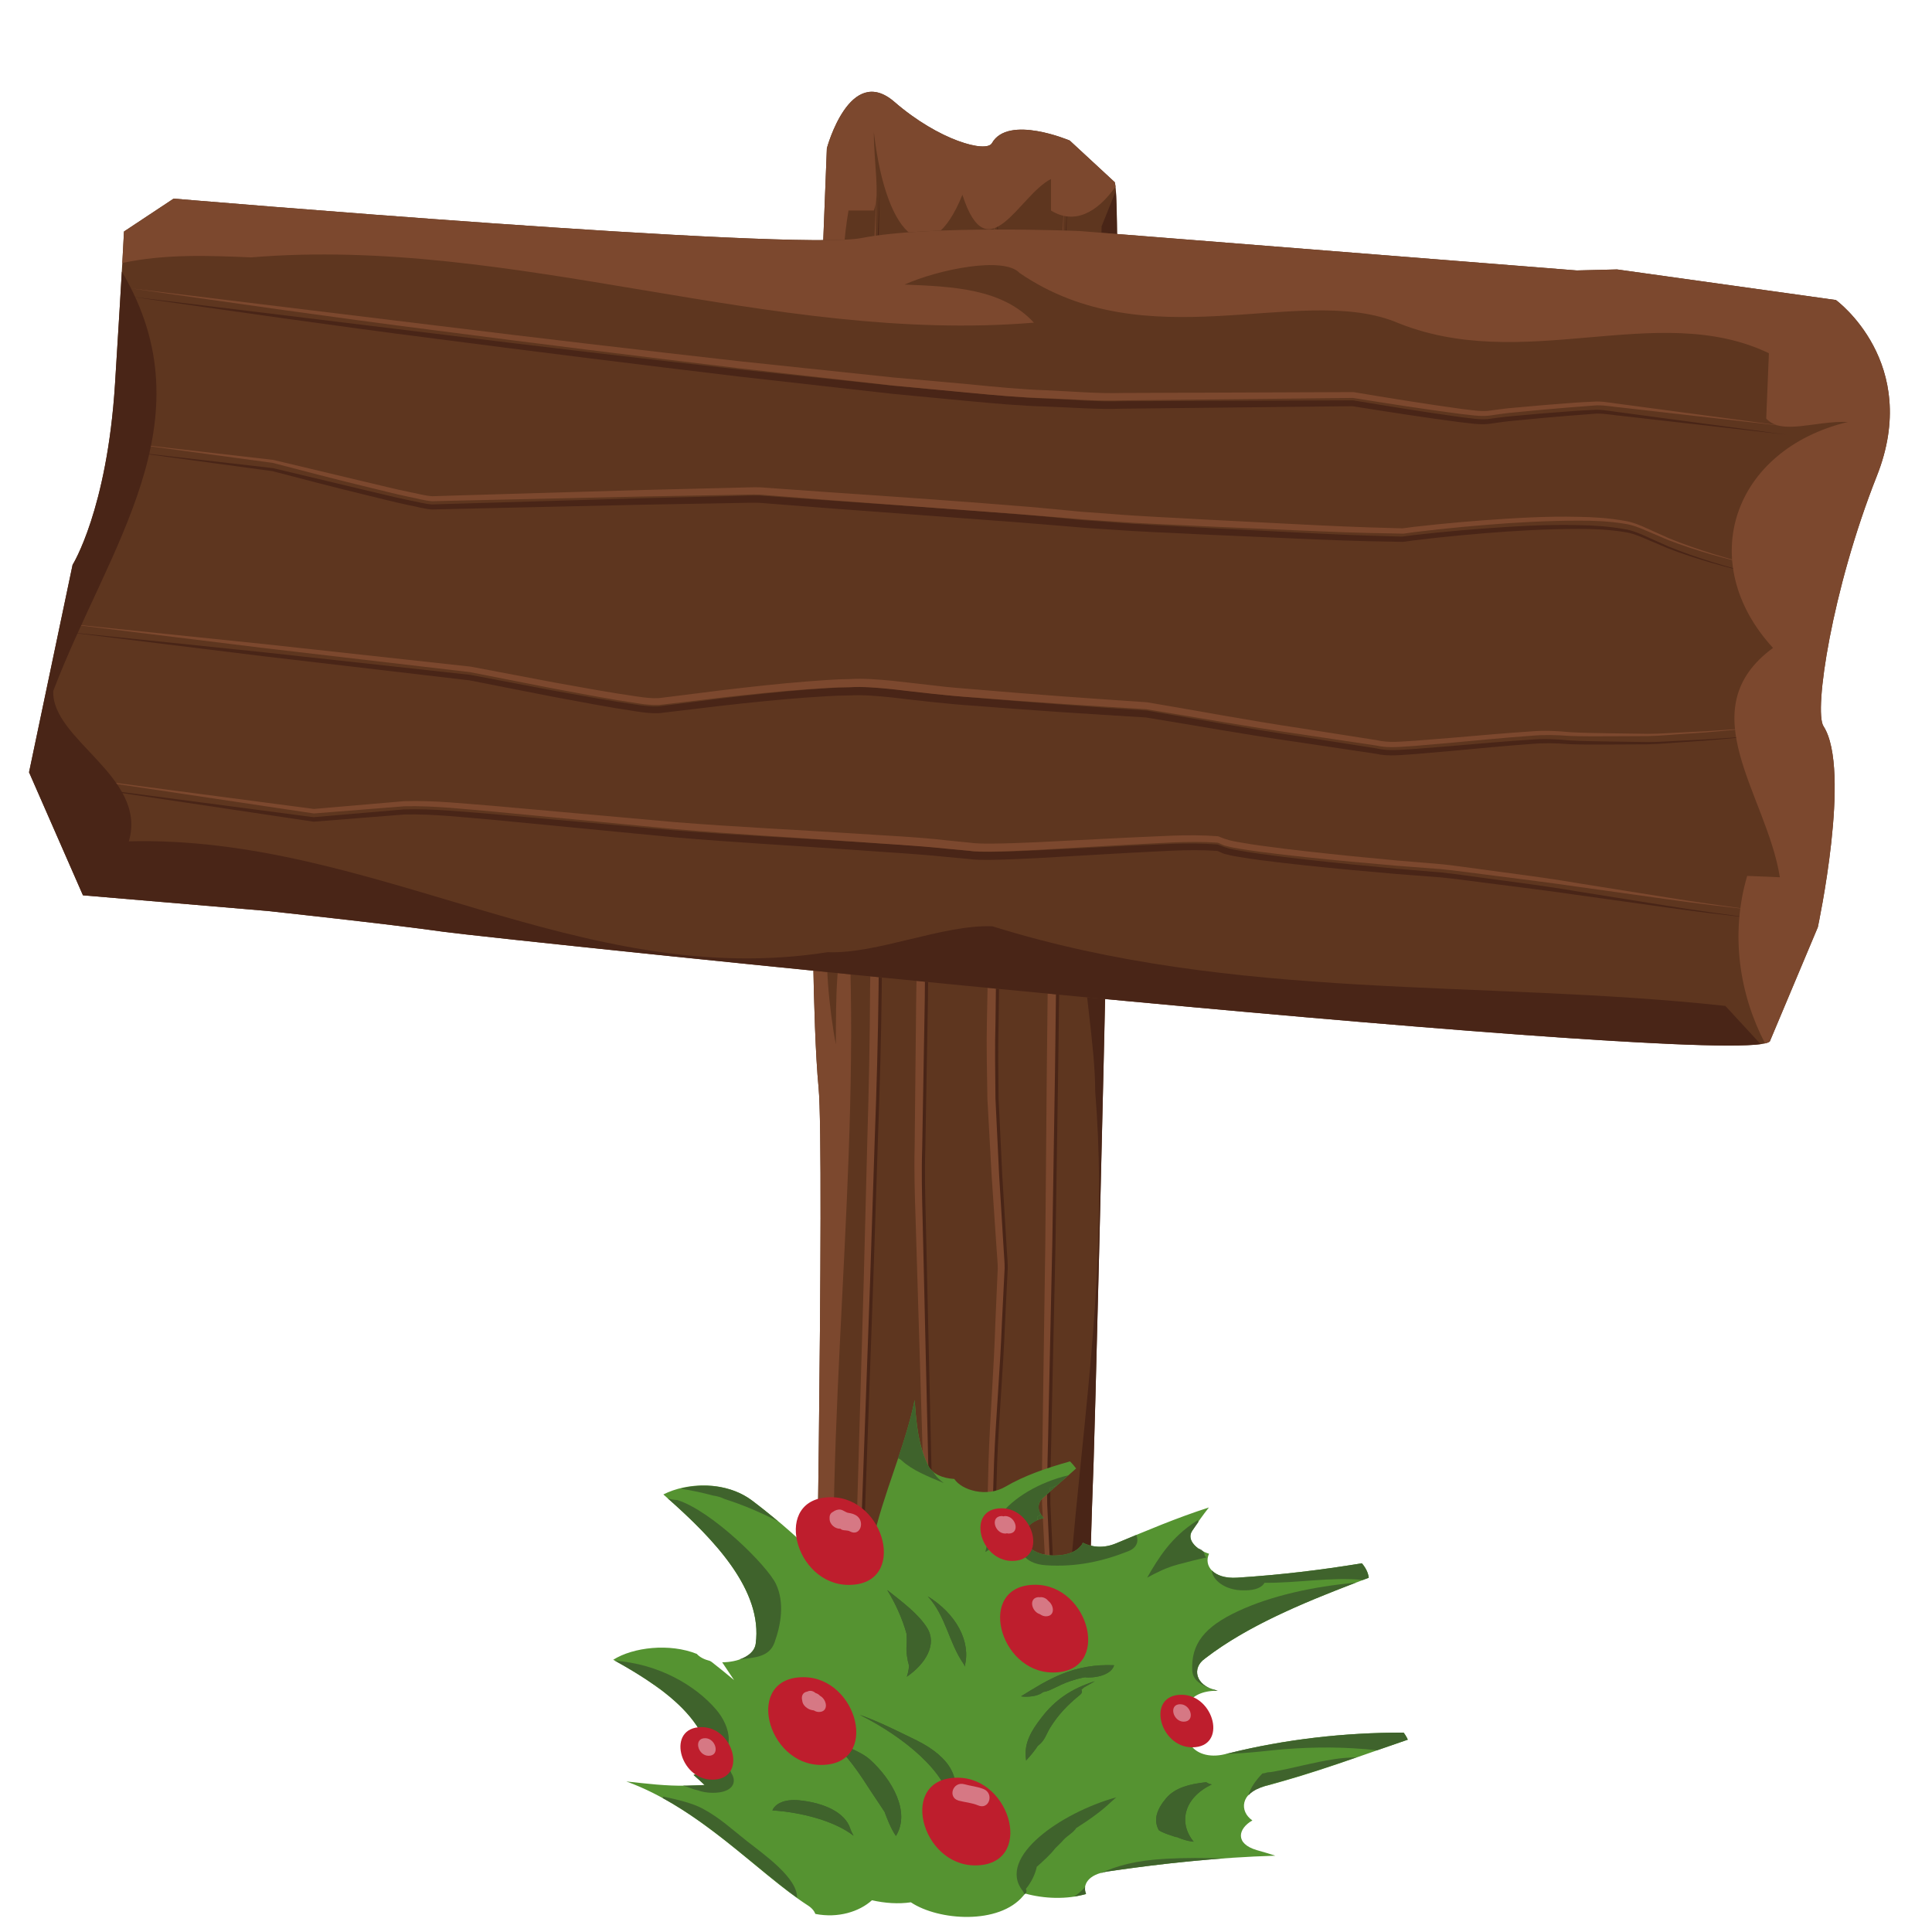 <?xml version="1.0" encoding="utf-8"?>
<!-- Generator: Adobe Illustrator 16.0.0, SVG Export Plug-In . SVG Version: 6.00 Build 0)  -->
<!DOCTYPE svg PUBLIC "-//W3C//DTD SVG 1.1//EN" "http://www.w3.org/Graphics/SVG/1.1/DTD/svg11.dtd">
<svg version="1.1" id="Layer_1" xmlns="http://www.w3.org/2000/svg" xmlns:xlink="http://www.w3.org/1999/xlink" x="0px" y="0px"
	 width="112.822px" height="112.822px" viewBox="0 0 112.822 112.822" enable-background="new 0 0 112.822 112.822"
	 xml:space="preserve">
<g>
	<path fill="#5E361F" d="M48.286,8.659l-0.484,12.357l0.063,2.259l-0.423,28.03c0,0,0,8.434,0.36,12.204
		c0.363,3.768-0.242,38.727-0.242,38.727l0.79,2.713c0,0,0.604,0,3.451,0.148c2.849,0.15,4.121,1.959,4.121,1.959l4.726,1.961
		l2.729-3.314l0.183-10.396c0,0,0.182-6.934,0.305-9.945c0.116-3.014,1.938-74.743,1.21-74.743l-2.604-2.41
		c0,0-3.592-1.533-4.545,0.153c-0.332,0.583-3.091-0.153-5.695-2.412C49.618,3.686,48.286,8.659,48.286,8.659z"/>
	<g>
		<path fill="#492517" d="M49.81,104.426c0,0,0.15-5.831,0.379-14.577c0.126-4.373,0.271-9.475,0.43-14.938
			c0.07-2.733,0.145-5.56,0.216-8.429c0.085-2.869,0.146-5.783,0.159-8.696c0.037-2.914,0.122-5.826,0.124-8.697
			c-0.046-2.871-0.091-5.695-0.135-8.429c-0.04-2.724-0.144-5.391,0.058-7.891c0.101-2.486,0.257-4.846,0.066-7.038
			c-0.104-2.174-0.262-4.203-0.109-5.976c0.078-1.776,0.146-3.324,0.2-4.599c0.111-2.55,0.174-4.007,0.174-4.007
			s-0.033,1.458-0.09,4.009c-0.029,1.275-0.063,2.824-0.104,4.601c-0.112,1.781,0.089,3.755,0.195,5.95
			c0.205,2.174,0.067,4.554-0.015,7.076c-0.181,2.506-0.062,5.125-0.001,7.869c0.063,2.733,0.129,5.558,0.196,8.428
			c0.017,2.87-0.043,5.791-0.063,8.71c-0.033,2.92-0.115,5.836-0.221,8.704c-0.096,2.87-0.188,5.693-0.277,8.427
			c-0.197,5.468-0.38,10.565-0.538,14.938c-0.188,4.371-0.349,8.014-0.46,10.563C49.878,102.969,49.81,104.426,49.81,104.426z"/>
	</g>
	<g>
		<path fill="#492517" d="M53.303,104.426c0,0,0.031-1.438,0.09-3.957c0.028-1.26,0.065-2.788,0.107-4.543
			c0.124-1.749,0.265-3.723,0.416-5.876c0.062-1.074,0.211-2.199,0.204-3.354c-0.035-1.164-0.072-2.366-0.107-3.604
			c-0.075-2.474-0.153-5.08-0.235-7.778c-0.041-1.35-0.082-2.722-0.124-4.107c-0.048-1.378-0.092-2.809-0.056-4.223
			c0.028-2.834,0.06-5.713,0.089-8.592c0.048-2.875,0.096-5.748,0.143-8.576c0.02-2.833,0.035-5.622,0.051-8.321
			c0.019-2.699,0.033-5.307,0.05-7.781c0.044-1.24-0.076-2.413-0.132-3.59c-0.054-1.163-0.105-2.287-0.155-3.366
			c-0.079-2.159-0.138-4.139-0.069-5.898c0.06-1.77,0.375-3.267,0.53-4.518c0.195-1.245,0.292-2.228,0.353-2.9
			c0.066-0.671,0.104-1.029,0.104-1.029s-0.028,0.359-0.08,1.032c-0.046,0.673-0.121,1.662-0.292,2.91
			c-0.128,1.25-0.413,2.77-0.435,4.51c-0.025,1.749,0.073,3.727,0.157,5.882c0.058,1.077,0.119,2.199,0.182,3.361
			c0.063,1.147,0.192,2.371,0.157,3.608c0.003,2.474,0.006,5.083,0.009,7.781c0.005,2.698,0.008,5.487,0.011,8.321
			c-0.027,2.838-0.058,5.722-0.083,8.606c-0.053,2.878-0.104,5.757-0.151,8.589c-0.047,1.42-0.011,2.801,0.026,4.197
			c0.03,1.389,0.063,2.762,0.094,4.107c0.062,2.697,0.122,5.306,0.178,7.777c0.028,1.236,0.058,2.438,0.083,3.604
			c-0.002,1.171-0.161,2.282-0.229,3.36c-0.187,2.151-0.354,4.125-0.504,5.873c-0.079,1.752-0.148,3.278-0.205,4.537
			C53.367,102.987,53.303,104.426,53.303,104.426z"/>
	</g>
	<g>
		<path fill="#492517" d="M57.432,107.608c0,0,0.116-5.998,0.295-14.992c0.057-2.249,0.116-4.686,0.183-7.262
			c0.081-2.582,0.312-5.295,0.401-8.092c0.027-0.699,0.061-1.406,0.092-2.115l0.047-1.069c0-0.354-0.043-0.718-0.063-1.076
			c-0.1-1.444-0.197-2.905-0.299-4.378c-0.081-1.477-0.163-2.962-0.242-4.455c-0.023-1.505-0.064-3.014-0.029-4.509
			c0.059-2.998,0.117-5.996,0.176-8.948c0.029-1.475,0.059-2.939,0.089-4.385c0.073-1.445,0.147-2.873,0.219-4.276
			c0.146-2.808,0.282-5.522,0.415-8.097c0.12-1.289-0.02-2.523-0.051-3.742c-0.05-1.212-0.099-2.384-0.146-3.508
			c-0.043-1.126-0.083-2.205-0.122-3.231c0-1.023,0.001-1.995,0.002-2.907c0.002-0.914,0.003-1.769,0.004-2.559
			c-0.027-0.789-0.053-1.513-0.075-2.168c-0.093-2.622-0.146-4.12-0.146-4.12s0.084,1.498,0.229,4.118
			c0.035,0.656,0.075,1.383,0.119,2.174c0.015,0.791,0.03,1.646,0.047,2.56c0.021,0.915,0.037,1.889,0.06,2.915
			c0.048,1.022,0.099,2.096,0.149,3.217c0.055,1.122,0.112,2.292,0.172,3.501c0.039,1.204,0.188,2.473,0.076,3.758
			c-0.114,2.575-0.234,5.29-0.355,8.098c-0.063,1.404-0.128,2.832-0.189,4.277c-0.021,1.447-0.039,2.912-0.059,4.388
			c-0.038,2.952-0.076,5.951-0.115,8.95c-0.045,1.503-0.016,2.993-0.002,4.477c0.069,1.49,0.143,2.976,0.213,4.447
			c0.09,1.475,0.178,2.936,0.266,4.379c0.02,0.361,0.061,0.72,0.057,1.082l-0.055,1.076c-0.036,0.717-0.07,1.428-0.105,2.133
			c-0.111,2.821-0.359,5.527-0.457,8.097c-0.083,2.575-0.161,5.012-0.233,7.26C57.658,101.614,57.432,107.608,57.432,107.608z"/>
	</g>
	<g>
		<path fill="#492517" d="M60.886,107.039l0.426-14.118v0.012l-0.272-5.069c-0.041-1.701,0.031-3.39,0.041-5.082l0.148-10.153
			l0.087-10.167l0.055-5.077c0.047-1.701,0.022-3.368-0.044-5.06l-0.175-5.074c-0.046-1.711-0.146-3.342-0.091-5.128
			c0.086-0.845,0.128-1.66,0.162-2.495l0.088-2.536l0.134-5.075l0.048-2.535l0.104-2.543l0.231-5.073l0.497-10.144l-0.289,10.152
			l-0.17,5.076l-0.086,2.53l-0.031,2.542L61.653,37.1l-0.07,2.54c-0.025,0.857-0.076,1.732-0.152,2.571
			c-0.021,1.597,0.072,3.351,0.137,5.022l0.211,5.074c0.078,1.69,0.114,3.409,0.079,5.092l-0.064,5.078l-0.155,10.145l-0.222,10.152
			c-0.021,1.69-0.104,3.393-0.077,5.072l0.237,5.071v0.007v0.006L60.886,107.039z"/>
	</g>
	<g>
		<path fill="#7C482E" d="M49.624,104.425c0,0,0.151-5.831,0.379-14.578c0.126-4.373,0.273-9.475,0.432-14.938
			c0.068-2.732,0.143-5.558,0.216-8.429c0.085-2.869,0.146-5.785,0.158-8.695c0.037-2.915,0.122-5.827,0.124-8.697
			c-0.048-2.871-0.093-5.696-0.137-8.43c-0.04-2.724-0.142-5.391,0.06-7.891c0.1-2.486,0.257-4.845,0.064-7.038
			c-0.103-2.174-0.262-4.203-0.107-5.976c0.077-1.776,0.144-3.324,0.2-4.599c0.108-2.55,0.174-4.007,0.174-4.007
			s-0.033,1.458-0.09,4.009c-0.028,1.275-0.063,2.824-0.104,4.601c-0.112,1.78,0.089,3.755,0.197,5.949
			c0.205,2.174,0.065,4.555-0.017,7.077c-0.181,2.506-0.06,5.125-0.001,7.869c0.064,2.733,0.13,5.558,0.196,8.428
			c0.019,2.87-0.043,5.791-0.063,8.709c-0.033,2.92-0.115,5.836-0.223,8.705c-0.094,2.867-0.187,5.691-0.275,8.427
			c-0.196,5.465-0.381,10.565-0.537,14.938c-0.19,4.371-0.351,8.014-0.46,10.563C49.692,102.968,49.624,104.425,49.624,104.425z"/>
	</g>
	<g>
		<path fill="#7C482E" d="M53.118,104.425c0,0,0.033-1.439,0.09-3.957c0.03-1.26,0.066-2.789,0.108-4.543
			c0.124-1.749,0.263-3.723,0.416-5.876c0.06-1.075,0.21-2.2,0.204-3.354c-0.035-1.162-0.072-2.364-0.109-3.604
			c-0.075-2.473-0.153-5.081-0.235-7.777c-0.041-1.351-0.082-2.722-0.124-4.108c-0.048-1.378-0.092-2.808-0.056-4.224
			c0.029-2.834,0.061-5.713,0.089-8.592c0.048-2.874,0.098-5.747,0.145-8.575c0.018-2.833,0.035-5.622,0.052-8.321
			c0.017-2.699,0.033-5.308,0.049-7.781c0.044-1.24-0.077-2.413-0.13-3.59c-0.054-1.163-0.107-2.287-0.157-3.366
			c-0.08-2.159-0.137-4.14-0.067-5.898c0.06-1.77,0.375-3.267,0.528-4.518c0.198-1.245,0.292-2.228,0.354-2.9
			c0.064-0.671,0.102-1.029,0.102-1.029s-0.026,0.359-0.08,1.032c-0.046,0.673-0.12,1.662-0.292,2.91
			c-0.128,1.25-0.413,2.77-0.433,4.51c-0.027,1.749,0.073,3.727,0.157,5.882c0.058,1.077,0.119,2.199,0.182,3.361
			c0.063,1.147,0.193,2.372,0.157,3.608c0.002,2.474,0.005,5.083,0.008,7.781c0.003,2.698,0.006,5.488,0.009,8.321
			c-0.025,2.839-0.055,5.722-0.083,8.606c-0.051,2.877-0.102,5.755-0.149,8.588c-0.048,1.42-0.013,2.801,0.024,4.198
			c0.032,1.388,0.063,2.759,0.095,4.106c0.063,2.699,0.121,5.307,0.179,7.777c0.026,1.236,0.056,2.439,0.083,3.604
			c-0.002,1.172-0.161,2.284-0.229,3.362c-0.185,2.15-0.354,4.125-0.504,5.873c-0.079,1.752-0.146,3.277-0.205,4.536
			C53.181,102.985,53.118,104.425,53.118,104.425z"/>
	</g>
	<g>
		<path fill="#7C482E" d="M57.247,107.606c0,0,0.118-5.996,0.295-14.991c0.059-2.249,0.117-4.685,0.185-7.261
			c0.081-2.584,0.31-5.297,0.398-8.095c0.03-0.698,0.063-1.403,0.092-2.114l0.048-1.068c0.002-0.354-0.043-0.717-0.063-1.077
			c-0.099-1.442-0.196-2.903-0.296-4.377c-0.082-1.476-0.163-2.963-0.245-4.456c-0.021-1.504-0.063-3.014-0.029-4.508
			c0.061-2.999,0.117-5.997,0.177-8.948c0.028-1.476,0.061-2.939,0.09-4.385c0.074-1.445,0.146-2.872,0.219-4.276
			c0.146-2.808,0.283-5.522,0.416-8.096c0.12-1.289-0.02-2.524-0.051-3.743c-0.051-1.212-0.102-2.384-0.146-3.508
			c-0.042-1.126-0.082-2.205-0.121-3.231c0-1.023,0.001-1.995,0.002-2.907c0.001-0.914,0.002-1.769,0.006-2.559
			c-0.027-0.789-0.055-1.513-0.076-2.167c-0.094-2.622-0.146-4.121-0.146-4.121s0.083,1.498,0.229,4.118
			c0.036,0.656,0.075,1.383,0.119,2.174c0.015,0.791,0.029,1.646,0.048,2.56c0.019,0.915,0.037,1.889,0.058,2.915
			c0.048,1.022,0.099,2.096,0.151,3.217c0.055,1.123,0.11,2.292,0.172,3.501c0.039,1.204,0.188,2.473,0.076,3.759
			c-0.114,2.574-0.234,5.29-0.359,8.098c-0.062,1.404-0.125,2.832-0.188,4.277c-0.021,1.447-0.039,2.912-0.061,4.388
			c-0.038,2.952-0.076,5.951-0.114,8.95c-0.045,1.502-0.015,2.993-0.002,4.475c0.07,1.49,0.144,2.977,0.213,4.449
			c0.091,1.474,0.18,2.936,0.268,4.379c0.017,0.36,0.058,0.72,0.055,1.08l-0.054,1.078c-0.036,0.717-0.071,1.428-0.106,2.131
			c-0.109,2.823-0.357,5.529-0.457,8.099c-0.083,2.575-0.16,5.012-0.231,7.26C57.472,101.612,57.247,107.606,57.247,107.606z"/>
	</g>
	<g>
		<path fill="#7C482E" d="M60.7,107.037l0.426-14.118v0.012l-0.271-5.072c-0.041-1.698,0.031-3.387,0.041-5.08l0.146-10.152
			l0.088-10.167l0.056-5.078c0.048-1.7,0.021-3.367-0.043-5.059l-0.177-5.074c-0.047-1.711-0.144-3.343-0.093-5.128
			c0.086-0.847,0.129-1.661,0.163-2.496l0.089-2.535l0.133-5.075l0.05-2.535l0.104-2.544l0.234-5.073l0.496-10.144L61.853,21.87
			l-0.171,5.075l-0.086,2.53l-0.03,2.543l-0.1,5.079l-0.068,2.54c-0.027,0.857-0.077,1.733-0.155,2.571
			c-0.018,1.598,0.075,3.351,0.139,5.023l0.211,5.074c0.078,1.69,0.114,3.409,0.079,5.094l-0.063,5.078L61.45,72.621l-0.22,10.153
			c-0.021,1.689-0.105,3.392-0.077,5.072l0.237,5.07v0.007v0.007L60.7,107.037z"/>
	</g>
	<path fill="#492517" d="M63.22,54.557c0,2.756,0.737,6.432,0.737,9.188c1.107,13.781-2.218,25.727-1.849,39.509
		c-1.479-0.919-2.217,4.595-3.325,4.595c-3.3-2.738-6.236-8.184-9.532-2.871c0.526,0.021,1.332,0.058,2.546,0.119
		c2.849,0.151,4.121,1.961,4.121,1.961l4.726,1.959l2.729-3.313l0.183-10.396c0,0,0.182-6.934,0.305-9.943
		c0.112-2.862,1.76-67.739,1.299-74.217c-0.276,0.689-0.554,1.378-0.83,2.067C63.96,26.994,64.697,40.775,63.22,54.557z"/>
	<path fill="#7C482E" d="M48.286,8.659l-0.484,12.357l0.063,2.259l-0.423,28.03c0,0,0,8.434,0.36,12.204
		c0.363,3.768-0.242,38.727-0.242,38.727l0.79,2.713c0,0,0.164,0,0.711,0.021c-0.248-2.407-0.248-4.817-0.248-7.228
		c-0.738-14.701,1.479-29.402,0.737-44.104c-0.737,1.837-0.737,4.594-0.737,7.352c-0.369-1.838-0.738-5.513-0.369-6.432
		c1.847-7.35,0-15.619,0.739-21.132c1.106-7.351-0.739-14.701,0.367-21.132c0.37,0,1.109,0,1.479,0c0.37-0.919,0-2.756,0-4.594
		c0.739,6.432,3.325,8.27,5.172,3.675c1.479,4.594,3.325,0,5.173-0.919c0,0.919,0,1.838,0,1.838c1.353,0.84,2.695,0.135,3.767-1.393
		c-0.021-0.18-0.042-0.284-0.068-0.284l-2.604-2.41c0,0-3.592-1.532-4.545,0.153c-0.332,0.583-3.091-0.153-5.695-2.412
		C49.618,3.686,48.286,8.659,48.286,8.659z"/>
</g>
<g>
	<path fill="#5E361F" d="M107.21,17.52L94.43,15.734l-2.352,0.059L63.025,13.49c0,0-8.757-0.364-12.709,0.409
		c-3.95,0.775-40.176-2.301-40.176-2.301l-2.9,1.922c0,0-0.065,1.565-0.525,8.91c-0.463,7.342-2.477,10.554-2.477,10.554
		L1.696,45.098l3.148,7.185l10.771,0.914c0,0,7.178,0.771,10.291,1.216c3.116,0.436,77.386,8.232,77.465,6.352l2.781-6.618
		c0,0,1.978-9.207,0.331-11.74c-0.571-0.883,0.488-7.973,3.113-14.604C112.228,21.174,107.21,17.52,107.21,17.52z"/>
	<g>
		<path fill="#492517" d="M7.624,17.319l17.803,2.169c5.935,0.731,11.87,1.426,17.812,2.096l8.915,0.94l4.462,0.401
			c1.487,0.148,2.973,0.297,4.459,0.348c1.485,0.061,2.971,0.201,4.468,0.157l4.483-0.017l8.968-0.034h0.015l0.017,0.002
			c2.094,0.347,4.189,0.691,6.291,0.979c0.535,0.056,1.042,0.155,1.533,0.117c0.525-0.069,1.051-0.149,1.588-0.188
			c1.069-0.102,2.135-0.191,3.19-0.267c0.527-0.046,1.065-0.068,1.604-0.094c0.542,0.004,1.058,0.123,1.588,0.179l3.16,0.424
			l6.317,0.848l-6.33-0.72l-3.165-0.36c-0.523-0.045-1.061-0.154-1.575-0.146l-1.577,0.122c-1.063,0.083-2.113,0.181-3.157,0.285
			c-0.522,0.04-1.05,0.125-1.575,0.197c-0.567,0.057-1.118-0.051-1.638-0.1c-2.111-0.275-4.21-0.604-6.312-0.938l0.028,0.002
			l-8.967,0.096l-4.483,0.048c-1.493,0.055-2.989-0.075-4.489-0.125c-1.506-0.042-2.992-0.18-4.481-0.318l-4.467-0.425l-8.914-1.003
			c-5.938-0.711-11.87-1.447-17.798-2.219C19.46,19.023,13.543,18.163,7.624,17.319z"/>
	</g>
	<g>
		<path fill="#492517" d="M7.249,26.339l8.678,0.996h0.006l0.006,0.001l5.319,1.27c0.887,0.203,1.778,0.436,2.657,0.613
			c0.44,0.075,0.879,0.215,1.318,0.239l1.368-0.042l10.942-0.321l5.482-0.135c0.455-0.005,0.917-0.036,1.367-0.02l1.362,0.098
			l2.729,0.193c3.636,0.247,7.273,0.497,10.911,0.794c0.901,0.064,1.838,0.162,2.758,0.248c0.447,0.039,0.953,0.102,1.353,0.121
			l1.363,0.1c1.821,0.15,3.627,0.214,5.442,0.325l5.454,0.278c1.823,0.094,3.643,0.176,5.436,0.219l0.683,0.02l0.687-0.089
			l1.362-0.147c0.907-0.088,1.816-0.172,2.729-0.238c1.821-0.13,3.647-0.243,5.479-0.198c0.914,0.012,1.831,0.074,2.736,0.238
			c0.449,0.07,0.907,0.262,1.308,0.448l1.247,0.562c1.683,0.688,3.437,1.198,5.203,1.646c-1.773-0.411-3.546-0.887-5.25-1.545
			l-1.26-0.536c-0.433-0.19-0.821-0.343-1.278-0.411c-0.892-0.142-1.803-0.186-2.709-0.179c-1.818,0.004-3.64,0.103-5.452,0.253
			c-0.908,0.071-1.814,0.162-2.723,0.256l-1.354,0.156l-0.671,0.092l-0.688-0.014c-1.854-0.023-3.681-0.098-5.499-0.177
			l-5.476-0.241c-1.826-0.098-3.667-0.155-5.482-0.292l-1.363-0.091l-1.373-0.115l-2.694-0.219L48.45,29.683l-2.728-0.212
			l-1.364-0.107c-0.46-0.021-0.911,0.009-1.367,0.011l-5.458,0.098L26.6,29.719l-1.367,0.033c-0.465-0.028-0.91-0.172-1.366-0.253
			c-0.907-0.19-1.778-0.425-2.669-0.635c-1.774-0.428-3.537-0.896-5.302-1.354l0.01,0.002L7.249,26.339z"/>
	</g>
	<g>
		<path fill="#492517" d="M3.502,36.862L15.484,38.1l11.974,1.309h0.006l0.01,0.002l4.883,0.925
			c1.629,0.291,3.261,0.598,4.893,0.827c0.417,0.061,0.788,0.104,1.188,0.088l1.23-0.153l2.465-0.311
			c1.648-0.195,3.299-0.38,4.955-0.511c0.83-0.059,1.657-0.132,2.495-0.138c0.821-0.053,1.703,0.025,2.519,0.1l2.47,0.28
			c0.823,0.108,1.646,0.16,2.469,0.232c3.29,0.285,6.602,0.521,9.904,0.742h0.011l0.012,0.002c2.979,0.502,5.954,1.067,8.934,1.509
			l4.468,0.7c0.741,0.178,1.492,0.071,2.24,0.034l2.254-0.181c1.506-0.128,3.011-0.266,4.521-0.363
			c0.756-0.068,1.544-0.027,2.283,0.045c0.752,0.044,1.499,0.047,2.254,0.063l2.271,0.033c0.749,0,1.508-0.066,2.261-0.095
			c1.51-0.062,3.013-0.189,4.521-0.302c-1.506,0.142-3.012,0.301-4.521,0.39c-0.756,0.044-1.505,0.125-2.267,0.14l-2.267,0.011
			c-0.755-0.001-1.521,0.01-2.275-0.02c-0.77-0.06-1.489-0.078-2.244-0.011c-1.503,0.107-3.008,0.255-4.515,0.394l-2.263,0.196
			c-0.755,0.043-1.529,0.155-2.271-0.018l-4.495-0.672c-3.005-0.425-5.973-0.969-8.958-1.451l0.021,0.002
			c-3.311-0.199-6.613-0.412-9.932-0.677c-1.662-0.106-3.305-0.305-4.952-0.497c-0.835-0.082-1.604-0.157-2.443-0.112
			c-0.819,0-1.646,0.068-2.469,0.12c-1.646,0.119-3.294,0.292-4.938,0.476l-2.471,0.294l-1.234,0.146
			c-0.422,0.02-0.887-0.035-1.283-0.098c-1.649-0.242-3.274-0.56-4.906-0.862l-4.88-0.958l0.013,0.002l-11.964-1.4L3.502,36.862z"/>
	</g>
	<g>
		<path fill="#492517" d="M3.722,45.804l14.607,1.919l-0.029-0.001l5.274-0.454c1.781-0.055,3.526,0.144,5.293,0.28l10.547,0.945
			c3.514,0.279,7.035,0.442,10.556,0.667c1.763,0.122,3.517,0.188,5.292,0.393l1.326,0.132c0.409,0.06,0.832,0.057,1.275,0.058
			c0.875-0.005,1.755-0.042,2.635-0.08l5.282-0.266c1.772-0.062,3.505-0.224,5.328-0.081c0.578,0.237,0.775,0.269,1.269,0.356
			c0.43,0.08,0.864,0.14,1.301,0.202c0.869,0.121,1.744,0.225,2.619,0.324c1.751,0.198,3.507,0.372,5.262,0.533l2.63,0.22
			c0.884,0.093,1.751,0.229,2.627,0.341c1.748,0.239,3.496,0.453,5.246,0.755l5.229,0.836c1.741,0.281,3.484,0.521,5.232,0.756
			c-1.752-0.2-3.507-0.408-5.254-0.654l-5.235-0.732c-1.734-0.256-3.488-0.463-5.236-0.691c-0.874-0.106-1.752-0.237-2.621-0.322
			l-2.644-0.203c-1.759-0.149-3.516-0.312-5.271-0.498c-0.88-0.094-1.758-0.192-2.635-0.308c-0.438-0.06-0.876-0.117-1.313-0.196
			c-0.217-0.038-0.437-0.071-0.689-0.143c-0.26-0.039-0.453-0.203-0.577-0.203c-1.693-0.12-3.493,0.046-5.24,0.122l-5.283,0.302
			c-0.883,0.043-1.766,0.087-2.652,0.099c-0.438,0.002-0.899,0.01-1.365-0.057l-1.306-0.12c-1.732-0.178-3.504-0.268-5.259-0.4
			c-3.521-0.249-7.042-0.436-10.563-0.739l-10.522-1.015c-1.742-0.147-3.521-0.358-5.258-0.316l-5.272,0.418l-0.016,0.001
			l-0.016-0.002L3.722,45.804z"/>
	</g>
	<g>
		<path fill="#7C482E" d="M7.646,16.839l17.803,2.168c5.933,0.731,11.87,1.426,17.81,2.096l8.915,0.94l4.464,0.401
			c1.484,0.148,2.974,0.296,4.459,0.347c1.484,0.061,2.971,0.201,4.469,0.157l4.481-0.017l8.97-0.034h0.015l0.015,0.002
			c2.096,0.348,4.19,0.691,6.291,0.979c0.534,0.056,1.042,0.155,1.533,0.117c0.527-0.069,1.051-0.149,1.588-0.188
			c1.07-0.102,2.135-0.191,3.191-0.268c0.525-0.045,1.063-0.068,1.603-0.094c0.542,0.005,1.06,0.123,1.587,0.179l3.16,0.423
			l6.319,0.848l-6.33-0.72l-3.165-0.36c-0.525-0.045-1.061-0.153-1.577-0.146l-1.577,0.122c-1.062,0.083-2.111,0.18-3.155,0.285
			c-0.522,0.04-1.051,0.125-1.575,0.197c-0.569,0.057-1.118-0.051-1.64-0.1c-2.108-0.275-4.209-0.604-6.309-0.938l0.028,0.002
			l-8.969,0.096l-4.481,0.047c-1.493,0.055-2.991-0.075-4.491-0.125c-1.504-0.042-2.993-0.18-4.481-0.318l-4.468-0.425l-8.914-1.002
			c-5.937-0.711-11.87-1.447-17.799-2.219C19.481,18.543,13.564,17.683,7.646,16.839z"/>
	</g>
	<g>
		<path fill="#7C482E" d="M7.271,25.86l8.677,0.995h0.004l0.006,0.001l5.321,1.27c0.885,0.203,1.778,0.436,2.657,0.613
			c0.438,0.075,0.879,0.215,1.316,0.239l1.367-0.043l10.945-0.322l5.48-0.134c0.455-0.005,0.917-0.036,1.367-0.02l1.364,0.098
			l2.729,0.193c3.638,0.247,7.274,0.496,10.912,0.794c0.902,0.064,1.838,0.162,2.757,0.247c0.448,0.038,0.953,0.101,1.354,0.12
			l1.363,0.101c1.819,0.151,3.627,0.215,5.44,0.325l5.454,0.278c1.825,0.094,3.645,0.176,5.438,0.219l0.681,0.02l0.686-0.09
			l1.363-0.147c0.908-0.088,1.817-0.173,2.729-0.238c1.819-0.13,3.646-0.243,5.477-0.198c0.914,0.012,1.832,0.074,2.738,0.238
			c0.449,0.07,0.908,0.263,1.307,0.448l1.247,0.562c1.683,0.688,3.438,1.198,5.204,1.645c-1.774-0.411-3.545-0.886-5.251-1.543
			l-1.258-0.537c-0.435-0.19-0.824-0.343-1.28-0.411c-0.89-0.142-1.801-0.186-2.71-0.179c-1.817,0.004-3.638,0.103-5.452,0.253
			c-0.907,0.072-1.813,0.162-2.72,0.257l-1.356,0.157l-0.67,0.093l-0.687-0.015c-1.854-0.024-3.682-0.098-5.498-0.178l-5.479-0.241
			c-1.824-0.098-3.667-0.155-5.48-0.292l-1.365-0.091l-1.372-0.115l-2.693-0.218l-10.916-0.81l-2.729-0.213l-1.363-0.107
			c-0.461-0.02-0.911,0.009-1.366,0.011l-5.457,0.098L26.62,29.237l-1.367,0.033c-0.465-0.028-0.91-0.172-1.363-0.253
			c-0.907-0.19-1.779-0.425-2.672-0.635c-1.772-0.428-3.535-0.895-5.302-1.354l0.01,0.002L7.271,25.86z"/>
	</g>
	<g>
		<path fill="#7C482E" d="M3.524,36.383l11.98,1.237l11.976,1.308l0.006,0.001l0.008,0.001l4.883,0.926
			c1.629,0.291,3.263,0.598,4.895,0.826c0.418,0.062,0.787,0.104,1.188,0.087l1.232-0.152l2.465-0.311
			c1.646-0.195,3.297-0.38,4.954-0.511c0.83-0.059,1.657-0.133,2.495-0.139c0.819-0.053,1.703,0.024,2.517,0.1l2.47,0.28
			c0.823,0.108,1.646,0.16,2.471,0.232c3.29,0.285,6.6,0.52,9.902,0.741h0.013l0.012,0.002c2.977,0.502,5.954,1.068,8.932,1.51
			l4.47,0.701c0.739,0.178,1.49,0.071,2.238,0.034l2.254-0.18c1.508-0.128,3.013-0.267,4.522-0.364
			c0.754-0.067,1.544-0.028,2.283,0.045c0.752,0.044,1.499,0.047,2.254,0.063l2.269,0.033c0.749,0,1.508-0.065,2.263-0.095
			c1.51-0.06,3.013-0.189,4.521-0.301c-1.504,0.142-3.01,0.301-4.52,0.39c-0.757,0.044-1.506,0.125-2.268,0.139l-2.265,0.011
			c-0.755-0.001-1.521,0.01-2.277-0.02c-0.768-0.06-1.489-0.078-2.244-0.01c-1.503,0.106-3.008,0.255-4.513,0.393l-2.263,0.196
			c-0.755,0.043-1.529,0.155-2.273-0.019l-4.495-0.672c-3.005-0.425-5.972-0.969-8.958-1.452l0.022,0.002
			c-3.313-0.199-6.615-0.411-9.934-0.676c-1.66-0.106-3.305-0.305-4.949-0.497c-0.835-0.082-1.607-0.156-2.444-0.112
			c-0.82,0-1.646,0.068-2.469,0.121c-1.647,0.119-3.294,0.292-4.939,0.477l-2.469,0.293l-1.236,0.145
			c-0.42,0.02-0.885-0.034-1.283-0.097c-1.647-0.242-3.272-0.56-4.903-0.862l-4.88-0.959l0.013,0.002L15.48,37.853L3.524,36.383z"/>
	</g>
	<g>
		<path fill="#7C482E" d="M3.744,45.322l14.609,1.92l-0.029-0.001l5.273-0.455c1.779-0.055,3.524,0.145,5.294,0.281l10.547,0.945
			c3.511,0.279,7.035,0.443,10.554,0.668c1.763,0.123,3.517,0.188,5.292,0.394l1.328,0.133c0.409,0.06,0.832,0.057,1.275,0.057
			c0.875-0.005,1.755-0.043,2.635-0.08l5.283-0.267c1.771-0.062,3.504-0.224,5.325-0.082c0.579,0.236,0.776,0.269,1.271,0.356
			c0.428,0.08,0.865,0.14,1.299,0.202c0.871,0.121,1.746,0.225,2.621,0.324c1.751,0.198,3.505,0.373,5.26,0.533l2.63,0.22
			c0.887,0.092,1.751,0.229,2.628,0.341c1.748,0.239,3.496,0.454,5.245,0.755l5.229,0.836c1.741,0.282,3.482,0.522,5.23,0.757
			c-1.752-0.2-3.507-0.408-5.254-0.655l-5.233-0.731c-1.734-0.256-3.489-0.463-5.236-0.691c-0.873-0.106-1.752-0.237-2.621-0.323
			l-2.644-0.203c-1.761-0.149-3.518-0.312-5.271-0.498c-0.878-0.093-1.756-0.192-2.632-0.308c-0.439-0.06-0.877-0.117-1.316-0.196
			c-0.217-0.038-0.435-0.071-0.688-0.143c-0.261-0.04-0.45-0.203-0.577-0.203c-1.695-0.119-3.495,0.046-5.242,0.123l-5.283,0.302
			c-0.882,0.043-1.764,0.087-2.65,0.099c-0.438,0.002-0.9,0.01-1.365-0.056l-1.306-0.12c-1.732-0.179-3.506-0.268-5.261-0.4
			c-3.519-0.25-7.042-0.438-10.561-0.74l-10.524-1.015c-1.74-0.147-3.521-0.359-5.258-0.317l-5.271,0.419l-0.018,0.001l-0.014-0.002
			L3.744,45.322z"/>
	</g>
	<path fill="#492517" d="M57.956,54.093c-2.86-0.119-6.756,1.63-9.618,1.511c-14.426,2.268-26.47-6.833-40.814-6.474
		c1.11-3.776-4.532-5.921-4.413-8.783c3.196-8.403,9.164-15.75,4.005-24.487c-0.077,1.357-0.203,3.433-0.399,6.568
		c-0.463,7.343-2.477,10.555-2.477,10.555L1.696,45.098l3.148,7.185l10.771,0.914c0,0,7.178,0.771,10.291,1.216
		c2.959,0.416,70.134,7.471,76.908,6.561c-0.688-0.744-1.373-1.488-2.06-2.232C86.493,57.19,72.103,58.504,57.956,54.093z"/>
	<path fill="#7C482E" d="M107.21,17.52L94.43,15.734l-2.352,0.059L63.025,13.49c0,0-8.757-0.364-12.709,0.409
		c-3.95,0.775-40.176-2.301-40.176-2.301l-2.9,1.922c0,0-0.018,0.425-0.098,1.836c2.526-0.534,5.028-0.43,7.529-0.326
		c15.343-1.273,30.364,5.084,45.705,3.812c-1.829-1.987-4.688-2.106-7.551-2.225c1.948-0.874,5.801-1.67,6.716-0.675
		c7.434,5.085,16.216,0.674,21.858,2.82c7.512,3.178,15.342-1.273,21.898,1.865c-0.037,0.955-0.117,2.862-0.156,3.816
		c0.912,0.994,2.858,0.119,4.768,0.198c-6.756,1.63-8.938,8.228-4.371,13.195c-4.926,3.617-0.354,8.584,0.399,13.393
		c-0.954-0.04-1.907-0.08-1.907-0.08c-1.017,3.451-0.43,6.958,1.042,9.782c0.188-0.045,0.3-0.098,0.302-0.166l2.782-6.618
		c0,0,1.976-9.207,0.329-11.741c-0.571-0.883,0.49-7.973,3.115-14.604C112.228,21.174,107.21,17.52,107.21,17.52z"/>
</g>
<g>
	<g>
		<path fill="#559331" d="M73.135,106.306c-0.767-0.525-0.714-1.621,0.703-1.997c2.913-0.752,5.606-1.776,8.372-2.718
			c-0.062-0.143-0.146-0.284-0.244-0.412c-3.48-0.009-6.972,0.402-10.199,1.205c-0.08,0.014-0.15,0.037-0.237,0.055
			c-0.972,0.237-1.695-0.077-1.994-0.532c-0.331-0.409-0.289-0.941,0.171-1.309c-0.817-0.646-0.371-1.865,1.357-1.865
			c0.023,0,0.035,0.003,0.059,0.003c-0.032-0.006-0.064-0.014-0.096-0.028c-1.228-0.269-1.444-1.311-0.663-1.851
			c0.002-0.006,0.003-0.009,0.015-0.009c0-0.003,0.005-0.004,0.009-0.007c0.003-0.007,0.006-0.009,0.01-0.012
			c2.589-1.99,6.041-3.377,9.535-4.695c-0.032-0.284-0.171-0.574-0.403-0.844c-2.385,0.396-4.809,0.683-7.278,0.841
			c-1.424,0.09-1.968-0.723-1.647-1.399c-0.745-0.226-1.325-0.813-0.99-1.326c0.306-0.475,0.63-0.932,0.981-1.375
			c-1.891,0.607-3.663,1.363-5.427,2.099c-0.728,0.305-1.436,0.221-1.937-0.043c-0.012,0.036-0.027,0.067-0.043,0.099
			c-0.021,0.025-0.041,0.046-0.053,0.069c-0.053,0.063-0.111,0.123-0.177,0.18c-0.019,0.014-0.028,0.028-0.049,0.041
			c-0.087,0.063-0.185,0.121-0.301,0.171c-0.029,0.013-0.062,0.024-0.093,0.038c-0.093,0.032-0.201,0.063-0.313,0.088
			c-0.04,0.007-0.075,0.018-0.125,0.021c-0.151,0.026-0.316,0.044-0.496,0.044c-0.143,0-0.27-0.007-0.391-0.021
			c-0.045-0.008-0.079-0.014-0.113-0.023c-0.083-0.014-0.156-0.022-0.235-0.045c-0.036-0.014-0.069-0.021-0.112-0.035
			c-0.063-0.023-0.125-0.043-0.18-0.07c-0.035-0.015-0.065-0.03-0.098-0.048c-0.053-0.025-0.105-0.055-0.145-0.084
			c-0.029-0.019-0.058-0.042-0.086-0.063c-0.037-0.029-0.068-0.061-0.109-0.096c-0.018-0.022-0.043-0.049-0.067-0.076
			c-0.026-0.031-0.05-0.063-0.065-0.094c-0.023-0.03-0.043-0.061-0.057-0.096c-0.016-0.023-0.025-0.053-0.035-0.081
			c-0.017-0.04-0.029-0.075-0.039-0.116c-0.006-0.016-0.006-0.03-0.007-0.046c-0.079-0.495,0.289-1.018,1.112-1.195
			c-0.355-0.352-0.436-0.816-0.053-1.173c0.626-0.581,1.301-1.141,1.939-1.723c-0.104-0.146-0.225-0.283-0.355-0.413
			c-1.371,0.383-2.678,0.833-3.769,1.474c-1.099,0.647-2.551,0.213-2.99-0.448c-0.661-0.038-1.282-0.278-1.528-0.788
			c-0.604-1.253-0.688-2.535-0.785-3.821c-0.574,2.802-1.862,5.517-2.464,8.323c-0.192,0.902-1.727,1.238-2.745,0.993
			c-0.026,0.103-0.051,0.207-0.063,0.321c-1.182-1.296-2.583-2.531-4.207-3.756c-1.563-1.18-3.804-1.075-5.198-0.368
			c2.868,2.503,5.827,5.535,5.395,8.717c-0.095,0.717-1.051,1.082-1.959,1.084c0.232,0.349,0.457,0.692,0.692,1.038
			c-0.423-0.354-0.856-0.706-1.302-1.054c-0.032-0.026-0.076-0.043-0.107-0.064c-0.324-0.081-0.596-0.217-0.766-0.41
			c-1.579-0.634-3.711-0.396-4.88,0.343c2.8,1.535,5.217,3.284,5.651,5.707c0.099,0.548-0.348,0.881-0.962,1.02
			c0.217,0.19,0.436,0.388,0.647,0.588c-0.342,0.011-0.689,0.033-1.031,0.037c-1.226,0.028-2.389-0.124-3.539-0.246
			c4.319,1.565,7.676,5.346,10.578,7.225c0.253,0.157,0.392,0.334,0.462,0.511c1.322,0.26,2.562-0.127,3.304-0.799
			c0.75,0.173,1.55,0.228,2.271,0.12c1.619,1.08,5.154,1.323,6.566-0.381c0.035-0.041,0.074-0.088,0.109-0.131
			c1.109,0.308,2.438,0.356,3.553,0.029c-0.216-0.544,0.124-1.142,1.227-1.31c3.243-0.483,6.53-0.83,9.829-0.929
			c-0.354-0.11-0.707-0.226-1.074-0.323C72.096,107.664,72.298,106.783,73.135,106.306z"/>
		<g>
			<path fill="#3F632C" d="M70.249,90.586c-0.062-0.075-0.156-0.132-0.268-0.162C70.063,90.482,70.155,90.538,70.249,90.586z"/>
			<path fill="#3F632C" d="M60.58,88.563c-0.007,0.018-0.01,0.041-0.016,0.059c0.028,0.047,0.029,0.104,0.006,0.162
				c0.118-0.054,0.235-0.104,0.382-0.137c-0.079-0.072-0.123-0.154-0.175-0.232C60.726,88.479,60.665,88.534,60.58,88.563z"/>
			<path fill="#3F632C" d="M69.98,90.424c-0.093-0.065-0.179-0.138-0.245-0.22c-0.017,0.064-0.018,0.123-0.033,0.183
				C69.795,90.381,69.89,90.396,69.98,90.424z"/>
			<path fill="#3F632C" d="M61.278,86.917c0.029,0.061,0.034,0.125-0.006,0.187c-0.042,0.05-0.079,0.102-0.117,0.149
				c0.186-0.174,0.369-0.34,0.566-0.506c-0.117,0.047-0.236,0.09-0.361,0.134C61.333,86.895,61.305,86.908,61.278,86.917z"/>
			<path fill="#3F632C" d="M74.099,104.164c-0.031,0.026-0.063,0.055-0.119,0.081c-0.172,0.078-0.289,0.116-0.414,0.165
				c-0.003,0.003-0.005,0.006-0.018,0.009c0.102-0.037,0.18-0.081,0.29-0.11c0.256-0.062,0.496-0.144,0.739-0.209
				c-0.147,0.024-0.297,0.048-0.445,0.06C74.124,104.159,74.108,104.161,74.099,104.164z"/>
			<path fill="#3F632C" d="M50.813,102.761c-0.556-0.501-1.558-0.823-2.4-1.207c1.077,0.928,1.799,2.051,2.481,3.107
				c0.264,0.408,0.523,0.771,0.759,1.142c0.159,0.419,0.361,0.969,0.666,1.41C53.186,105.809,52.088,103.918,50.813,102.761z"/>
			<path fill="#3F632C" d="M52.937,95.4c0.017,0.222,0.02,0.443,0.003,0.676c-0.028,0.4,0.033,0.804,0.146,1.203
				c-0.016,0.139-0.03,0.272-0.065,0.405c-0.021,0.081-0.042,0.16-0.066,0.232c1.118-0.772,1.786-1.908,1.177-2.869
				c-0.521-0.822-1.447-1.5-2.315-2.191c0.001,0.002,0,0.008,0.001,0.009C52.295,93.646,52.691,94.514,52.937,95.4z"/>
			<path fill="#3F632C" d="M63.941,98.175c-1.391,0.438-2.34,1.107-3.109,2.109c-0.608,0.779-1.027,1.494-0.925,2.375
				c0.009,0.058,0.016,0.113,0.02,0.168c0.002-0.019,0.008-0.029,0.018-0.05c0.252-0.267,0.473-0.541,0.66-0.827
				c0.414-0.296,0.491-0.692,0.725-1.065c0.46-0.741,0.986-1.301,1.755-1.926c0.117-0.102,0.12-0.197,0.061-0.284
				c0.051-0.04,0.101-0.087,0.142-0.127C63.498,98.427,63.723,98.297,63.941,98.175z"/>
			<path fill="#3F632C" d="M63.423,110.603c-0.054-0.136-0.075-0.266-0.054-0.399c-0.195,0.197-0.405,0.398-0.647,0.545
				C62.959,110.704,63.194,110.666,63.423,110.603z"/>
			<path fill="#3F632C" d="M38.233,98.417c0.119,0.085,0.246,0.172,0.363,0.259c-0.075-0.091-0.159-0.186-0.246-0.276
				C38.315,98.406,38.274,98.412,38.233,98.417z"/>
			<path fill="#3F632C" d="M77.906,102.731c-1.211,0.182-2.335,0.51-3.533,0.726c-0.126,0.024-0.241,0.039-0.358,0.042
				c-0.003,0-0.004,0-0.006,0.002c-0.088,0.029-0.183,0.055-0.293,0.066c-0.379,0.4-0.702,0.831-0.818,1.285
				c0.147-0.171,0.356-0.32,0.65-0.434c0.013-0.003,0.015-0.006,0.017-0.009c0.125-0.047,0.242-0.087,0.414-0.165
				c0.056-0.026,0.089-0.055,0.119-0.081c0.009-0.003,0.024-0.005,0.033-0.006c0.147-0.012,0.298-0.035,0.444-0.061
				c1.588-0.44,3.117-0.949,4.633-1.472C78.777,102.632,78.342,102.661,77.906,102.731z"/>
			<path fill="#3F632C" d="M68.121,108.544c-1.799,0.093-2.894,0.408-3.871,0.854c0.122-0.037,0.246-0.082,0.397-0.107
				c2.252-0.332,4.506-0.594,6.776-0.765C70.328,108.491,69.23,108.485,68.121,108.544z"/>
			<path fill="#3F632C" d="M72.296,94.088c-1.962,0.912-2.743,1.914-2.674,3.449c0.032,0.689,0.68,0.91,1.351,1.199
				c0.031-0.001,0.06-0.006,0.092-0.006c0.021,0,0.035,0.003,0.057,0.003l0,0c-0.032-0.006-0.063-0.012-0.095-0.028
				c-1.228-0.268-1.443-1.31-0.663-1.849c0.002-0.007,0.003-0.009,0.016-0.01c0-0.002,0.005-0.004,0.008-0.006
				c0.003-0.007,0.006-0.01,0.01-0.012c2.404-1.846,5.553-3.171,8.777-4.406C76.704,92.646,74.252,93.174,72.296,94.088z"/>
			<path fill="#3F632C" d="M59.714,110.409c0.053,0.078,0.09,0.145,0.111,0.222c0.014-0.021,0.031-0.043,0.045-0.058
				c0.009,0.001,0.021,0.004,0.027,0.006c0.026-0.032,0.041-0.078,0.041-0.113c0.014-0.055-0.002-0.112-0.031-0.159
				c0.311-0.382,0.547-0.846,0.635-1.29c0.381-0.342,0.793-0.703,1.083-1.086c0.162-0.157,0.337-0.322,0.489-0.496
				c0.225-0.243,0.58-0.425,0.735-0.683c0.76-0.48,1.487-0.998,2.048-1.539l0,0c0.103-0.082,0.191-0.168,0.281-0.253
				C61.994,105.838,58.19,108.451,59.714,110.409z"/>
			<path fill="#3F632C" d="M63.941,98.175c-1.391,0.438-2.34,1.107-3.109,2.109c-0.608,0.779-1.027,1.494-0.925,2.375
				c0.009,0.058,0.016,0.113,0.02,0.168c0.002-0.019,0.008-0.029,0.018-0.05c0.252-0.267,0.473-0.541,0.66-0.827
				c0.414-0.296,0.491-0.692,0.725-1.065c0.46-0.741,0.986-1.301,1.755-1.926c0.117-0.102,0.12-0.197,0.061-0.284
				c0.051-0.04,0.101-0.087,0.142-0.127C63.498,98.427,63.723,98.297,63.941,98.175z"/>
			<path fill="#3F632C" d="M68.79,91.36c0.542-0.147,1.098-0.288,1.657-0.408c-0.026-0.03-0.037-0.062-0.087-0.09
				c-0.008-0.072-0.026-0.144-0.056-0.206c-0.009-0.027-0.034-0.046-0.056-0.07c-0.094-0.048-0.184-0.104-0.268-0.162
				c-0.09-0.027-0.186-0.045-0.278-0.037c0.015-0.06,0.016-0.118,0.033-0.183c-0.224-0.241-0.296-0.53-0.124-0.799
				c0.118-0.179,0.246-0.342,0.367-0.519c0-0.042-0.024-0.075-0.038-0.115c-0.028,0.018-0.05,0.041-0.081,0.059
				c-1.447,0.929-2.187,2.104-2.869,3.299C67.536,91.834,68.094,91.546,68.79,91.36z"/>
			<path fill="#3F632C" d="M58.378,88.521c-0.47,0.646-0.668,1.381-0.844,2.119c0.002-0.009,0.006-0.012,0.008-0.016
				c0.051-0.022,0.096-0.041,0.132-0.073c0.28-0.237,0.614-0.499,0.862-0.779c0.034-0.032,0.066-0.071,0.105-0.104
				c0.578-0.221,1.305-0.514,1.31-0.513c0.031,0.002,0.062,0,0.091-0.001c0.12-0.147,0.301-0.269,0.529-0.369
				c0.023-0.059,0.021-0.114-0.006-0.162c0.006-0.018,0.01-0.041,0.016-0.059c0.085-0.029,0.146-0.085,0.197-0.148
				c-0.184-0.309-0.18-0.657,0.122-0.939c0.084-0.075,0.171-0.149,0.255-0.223c0.038-0.048,0.076-0.1,0.118-0.149
				c0.04-0.062,0.035-0.126,0.006-0.187c0.028-0.009,0.054-0.022,0.081-0.036c0.125-0.044,0.244-0.087,0.361-0.134
				c0.229-0.202,0.444-0.397,0.672-0.598C60.666,86.56,59.13,87.485,58.378,88.521z"/>
			<path fill="#3F632C" d="M44.13,95.986c-0.059,0.443-0.446,0.744-0.946,0.918c0.924-0.107,1.742-0.147,2.045-0.985
				c0.384-1.063,0.589-2.33,0.093-3.401c-0.505-1.095-3.778-4.307-5.777-4.922c-0.211-0.008-0.4-0.046-0.558-0.104
				C41.77,89.952,44.549,92.897,44.13,95.986z"/>
			<path fill="#3F632C" d="M41.442,102.997c1.612-0.59,1.237-2.168,0.369-3.175c-1.199-1.393-3.317-2.651-5.904-2.843
				c0.826,0.457,1.614,0.934,2.326,1.438c0.042-0.005,0.083-0.011,0.118-0.018c0.087,0.091,0.171,0.186,0.246,0.276
				c1.489,1.122,2.585,2.405,2.867,3.954C41.488,102.767,41.476,102.887,41.442,102.997z"/>
			<path fill="#3F632C" d="M50.813,102.761c-0.556-0.501-1.558-0.823-2.4-1.207c1.077,0.928,1.799,2.051,2.481,3.107
				c0.264,0.408,0.523,0.771,0.759,1.142c0.159,0.419,0.361,0.969,0.666,1.41C53.186,105.809,52.088,103.918,50.813,102.761z"/>
			<path fill="#3F632C" d="M52.937,95.4c0.017,0.222,0.02,0.443,0.003,0.676c-0.028,0.4,0.033,0.804,0.146,1.203
				c-0.016,0.139-0.03,0.272-0.065,0.405c-0.021,0.081-0.042,0.16-0.066,0.232c1.118-0.772,1.786-1.908,1.177-2.869
				c-0.521-0.822-1.447-1.5-2.315-2.191c0.001,0.002,0,0.008,0.001,0.009C52.295,93.646,52.691,94.514,52.937,95.4z"/>
			<path fill="#3F632C" d="M43.61,107.508c-0.813-0.64-1.572-1.353-2.567-1.885c-0.644-0.345-1.479-0.524-2.294-0.71
				c-0.016,0.029-0.047,0.047-0.048,0.088c3.05,1.667,5.587,4.203,7.844,5.818C46.571,109.668,44.629,108.304,43.61,107.508z"/>
		</g>
		<g>
			<path fill="#3F632C" d="M55.503,105.33c0.721-1.317,0.087-2.674-1.978-3.701c-1.173-0.571-2.191-1.09-3.324-1.491
				C52.821,101.449,55.273,103.507,55.503,105.33z"/>
			<path fill="#3F632C" d="M49.843,107.197c-0.075-0.135-0.146-0.277-0.193-0.423c-0.305-0.939-1.544-1.504-2.988-1.643
				c-0.88-0.082-1.396,0.21-1.558,0.59C46.837,105.835,48.736,106.342,49.843,107.197z"/>
			<path fill="#3F632C" d="M70.474,104.095c-0.009-0.006-0.03-0.006-0.048-0.02c-0.958,0.106-1.787,0.315-2.309,0.913
				c-0.57,0.672-0.774,1.28-0.449,1.885c0.235,0.166,0.596,0.267,0.886,0.368c0.176,0.061,0.212,0.063,0.118,0.009
				c0.096,0.05,0.203,0.092,0.308,0.128c0.228,0.087,0.474,0.145,0.729,0.174c-0.918-1.118-0.568-2.574,1.056-3.347
				C70.648,104.184,70.555,104.146,70.474,104.095z"/>
			<path fill="#3F632C" d="M59.626,99.06c0.09,0.016,0.178,0.021,0.271,0.021c0.494,0,0.822-0.111,1.02-0.271
				c0.162-0.03,0.334-0.078,0.489-0.159c0.354-0.162,0.719-0.361,1.112-0.485c0.262-0.085,0.47-0.147,0.713-0.199
				c0.015-0.001,0.074-0.007,0.145-0.023c0.018,0,0.025,0.012,0.034,0.012c0.781,0.037,1.517-0.229,1.65-0.713
				C62.703,97.141,61.215,98.063,59.626,99.06z"/>
			<path fill="#3F632C" d="M56.272,97.169c0.04,0.056,0.053,0.105,0.056,0.16c0.398-1.437-0.473-3.08-2.152-4.11
				C55.242,94.371,55.398,95.916,56.272,97.169z"/>
			<path fill="#3F632C" d="M41.623,87.332c0.274,0.039,0.501,0.112,0.705,0.21c1.096,0.348,2.137,0.799,3.11,1.303
				c-0.483-0.402-0.976-0.808-1.505-1.207c-1.237-0.931-2.876-1.044-4.203-0.705C40.382,87.03,41.013,87.165,41.623,87.332z"/>
			<path fill="#3F632C" d="M52.663,85.293c0.624,0.575,1.542,0.931,2.444,1.31c-0.14-0.114-0.284-0.23-0.396-0.354
				c-0.09-0.104-0.154-0.205-0.223-0.31c-0.119-0.102-0.222-0.219-0.292-0.361c-0.604-1.252-0.687-2.535-0.785-3.82
				c-0.235,1.146-0.589,2.273-0.97,3.401C52.526,85.188,52.601,85.233,52.663,85.293z"/>
			<path fill="#3F632C" d="M61.067,91.405c1.782,0.119,3.328-0.23,4.814-0.817c0.525-0.201,0.626-0.606,0.475-0.953
				c-0.394,0.164-0.799,0.329-1.189,0.494c-0.729,0.305-1.436,0.221-1.937-0.043c-0.012,0.036-0.028,0.067-0.043,0.099
				c-0.021,0.025-0.041,0.046-0.053,0.069c-0.054,0.063-0.112,0.123-0.177,0.18c-0.019,0.014-0.028,0.028-0.05,0.041
				c-0.087,0.063-0.185,0.121-0.3,0.171c-0.029,0.013-0.062,0.024-0.093,0.038c-0.093,0.032-0.201,0.063-0.313,0.088
				c-0.041,0.007-0.076,0.018-0.125,0.021c-0.152,0.026-0.317,0.044-0.497,0.044c-0.143,0-0.27-0.007-0.391-0.021
				c-0.045-0.008-0.078-0.014-0.113-0.023c-0.082-0.014-0.156-0.022-0.234-0.045c-0.036-0.014-0.07-0.021-0.113-0.035
				c-0.063-0.023-0.124-0.043-0.18-0.07c-0.034-0.015-0.064-0.03-0.098-0.048c-0.053-0.025-0.104-0.055-0.145-0.084
				c-0.029-0.019-0.057-0.042-0.085-0.063c-0.037-0.029-0.069-0.061-0.109-0.096c-0.018-0.022-0.044-0.049-0.067-0.076
				c-0.027-0.031-0.051-0.063-0.066-0.094c-0.022-0.03-0.043-0.061-0.057-0.096c-0.016-0.023-0.024-0.053-0.035-0.081
				c-0.016-0.04-0.029-0.075-0.038-0.116v-0.001C59.335,90.422,59.735,91.315,61.067,91.405z"/>
			<path fill="#3F632C" d="M72.604,92.871c0.02,0,0.027-0.001,0.046-0.003c0.009,0.002,0.026,0.003,0.036,0.003
				c0.647,0,1.021-0.185,1.158-0.442c1.912,0.022,3.849-0.348,5.743-0.165c0.114-0.043,0.228-0.087,0.342-0.13
				c-0.032-0.284-0.171-0.574-0.403-0.844c-2.385,0.396-4.809,0.683-7.278,0.841c-0.72,0.046-1.216-0.144-1.485-0.429
				C70.79,92.243,71.51,92.871,72.604,92.871z"/>
			<path fill="#3F632C" d="M74.956,102.149c1.864-0.145,3.632-0.142,5.453,0.063c0.597-0.208,1.204-0.417,1.802-0.622
				c-0.062-0.143-0.146-0.284-0.244-0.412c-3.48-0.009-6.972,0.402-10.199,1.205c-0.063,0.012-0.135,0.031-0.2,0.04
				C72.901,102.392,74.399,102.189,74.956,102.149z"/>
			<path fill="#3F632C" d="M70.474,104.095c-0.009-0.006-0.03-0.006-0.048-0.02c-0.958,0.106-1.787,0.315-2.309,0.913
				c-0.57,0.672-0.774,1.28-0.449,1.885c0.235,0.166,0.596,0.267,0.886,0.368c0.176,0.061,0.212,0.063,0.118,0.009
				c0.096,0.05,0.203,0.092,0.308,0.128c0.228,0.087,0.474,0.145,0.729,0.174c-0.918-1.118-0.568-2.574,1.056-3.347
				C70.648,104.184,70.555,104.146,70.474,104.095z"/>
			<path fill="#3F632C" d="M55.503,105.33c0.721-1.317,0.087-2.674-1.978-3.701c-1.173-0.571-2.191-1.09-3.324-1.491
				C52.821,101.449,55.273,103.507,55.503,105.33z"/>
			<path fill="#3F632C" d="M56.272,97.169c0.04,0.056,0.053,0.105,0.056,0.16c0.398-1.437-0.473-3.08-2.152-4.11
				C55.242,94.371,55.398,95.916,56.272,97.169z"/>
			<path fill="#3F632C" d="M59.626,99.06c0.09,0.016,0.178,0.021,0.271,0.021c0.494,0,0.822-0.111,1.02-0.271
				c0.162-0.03,0.334-0.078,0.489-0.159c0.354-0.162,0.719-0.361,1.112-0.485c0.262-0.085,0.47-0.147,0.713-0.199
				c0.015-0.001,0.074-0.007,0.145-0.023c0.018,0,0.025,0.012,0.034,0.012c0.781,0.037,1.517-0.229,1.65-0.713
				C62.703,97.141,61.215,98.063,59.626,99.06z"/>
			<path fill="#3F632C" d="M40.735,104.543c0.253,0.093,0.55,0.151,0.886,0.151c1.182,0,1.435-0.617,1.086-1.149
				c-0.081-0.252-0.319-0.501-0.672-0.655c-0.181-0.083-0.373-0.152-0.575-0.216c0.071,0.513-0.364,0.839-0.959,0.976
				c0.217,0.19,0.437,0.388,0.647,0.588c-0.342,0.011-0.688,0.033-1.031,0.037c-0.083,0.002-0.162-0.003-0.241-0.001
				c0.14,0.033,0.286,0.082,0.393,0.125C40.414,104.459,40.573,104.511,40.735,104.543z"/>
			<path fill="#3F632C" d="M49.843,107.197c-0.075-0.135-0.146-0.277-0.193-0.423c-0.305-0.939-1.544-1.504-2.988-1.643
				c-0.88-0.082-1.396,0.21-1.558,0.59C46.837,105.835,48.736,106.342,49.843,107.197z"/>
		</g>
	</g>
	<path fill="#BE1E2D" d="M60.458,92.545c-3.471,0-2.152,5.123,1.031,5.123C64.965,97.668,63.639,92.545,60.458,92.545z"/>
	<path fill="#BE1E2D" d="M46.916,97.942c-3.471,0-2.151,5.124,1.031,5.124C51.421,103.066,50.098,97.942,46.916,97.942z"/>
	<path fill="#BE1E2D" d="M55.914,103.811c-3.474,0-2.15,5.122,1.03,5.122C60.419,108.933,59.095,103.811,55.914,103.811z"/>
	<path fill="#BE1E2D" d="M48.528,87.432c-3.474,0-2.15,5.121,1.033,5.121C53.03,92.555,51.711,87.432,48.528,87.432z"/>
	<path fill="#BE1E2D" d="M40.969,100.858c-2.085,0-1.292,3.07,0.621,3.07C43.671,103.929,42.876,100.858,40.969,100.858z"/>
	<path fill="#BE1E2D" d="M58.485,88.078c-2.082,0-1.289,3.075,0.617,3.075C61.19,91.153,60.395,88.078,58.485,88.078z"/>
	<path fill="#BE1E2D" d="M68.998,98.968c-2.085,0-1.292,3.069,0.619,3.069C71.704,102.037,70.911,98.968,68.998,98.968z"/>
	<path fill="#D67884" d="M49.965,88.476c-0.144-0.077-0.256-0.103-0.418-0.129c-0.163-0.021-0.297-0.166-0.47-0.191
		c-0.152-0.02-0.313,0.039-0.438,0.134c-0.147,0.069-0.205,0.214-0.194,0.367c-0.019,0.362,0.327,0.63,0.632,0.617
		c0.029,0.016,0.05,0.042,0.085,0.057c0.158,0.063,0.315,0.012,0.473,0.099C50.255,89.76,50.552,88.796,49.965,88.476z"/>
	<path fill="#D67884" d="M58.691,88.532c-0.036,0-0.062,0.016-0.093,0.019c-0.031-0.004-0.061-0.019-0.092-0.019
		c-0.701,0-0.436,1.023,0.204,1.023c0.036,0,0.062-0.01,0.093-0.018c0.031,0.009,0.061,0.018,0.094,0.018
		C59.594,89.556,59.331,88.532,58.691,88.532z"/>
	<path fill="#D67884" d="M61.227,93.497c-0.104-0.131-0.262-0.23-0.45-0.23c-0.021,0-0.029,0.012-0.05,0.013
		c-0.012-0.001-0.029-0.013-0.043-0.013c-0.639,0-0.467,0.843,0.045,0.996c0.102,0.074,0.218,0.123,0.348,0.123
		C61.613,94.386,61.575,93.77,61.227,93.497z"/>
	<path fill="#D67884" d="M68.918,99.521c-0.689,0-0.424,1.019,0.206,1.019C69.823,100.539,69.558,99.521,68.918,99.521z"/>
	<path fill="#D67884" d="M57.448,104.479c-0.37-0.154-0.753-0.177-1.136-0.287c-0.672-0.18-0.989,0.769-0.334,0.958
		c0.379,0.1,0.776,0.125,1.137,0.278C57.76,105.712,58.069,104.746,57.448,104.479z"/>
	<path fill="#D67884" d="M47.882,99.025c-0.078-0.086-0.18-0.15-0.323-0.171c0.026,0.003,0.047,0.015,0.074,0.018
		c-0.173-0.15-0.35-0.162-0.49-0.089c-0.272,0.042-0.359,0.273-0.299,0.508c0.011,0.138,0.069,0.27,0.202,0.386
		c0.142,0.122,0.266,0.177,0.453,0.202c0.006,0.001,0.013-0.002,0.02-0.002c0.087,0.058,0.188,0.096,0.304,0.096
		C48.404,99.973,48.308,99.257,47.882,99.025z"/>
	<path fill="#D67884" d="M41.176,101.504c-0.694,0-0.429,1.028,0.205,1.028C42.078,102.534,41.811,101.504,41.176,101.504z"/>
</g>
</svg>
